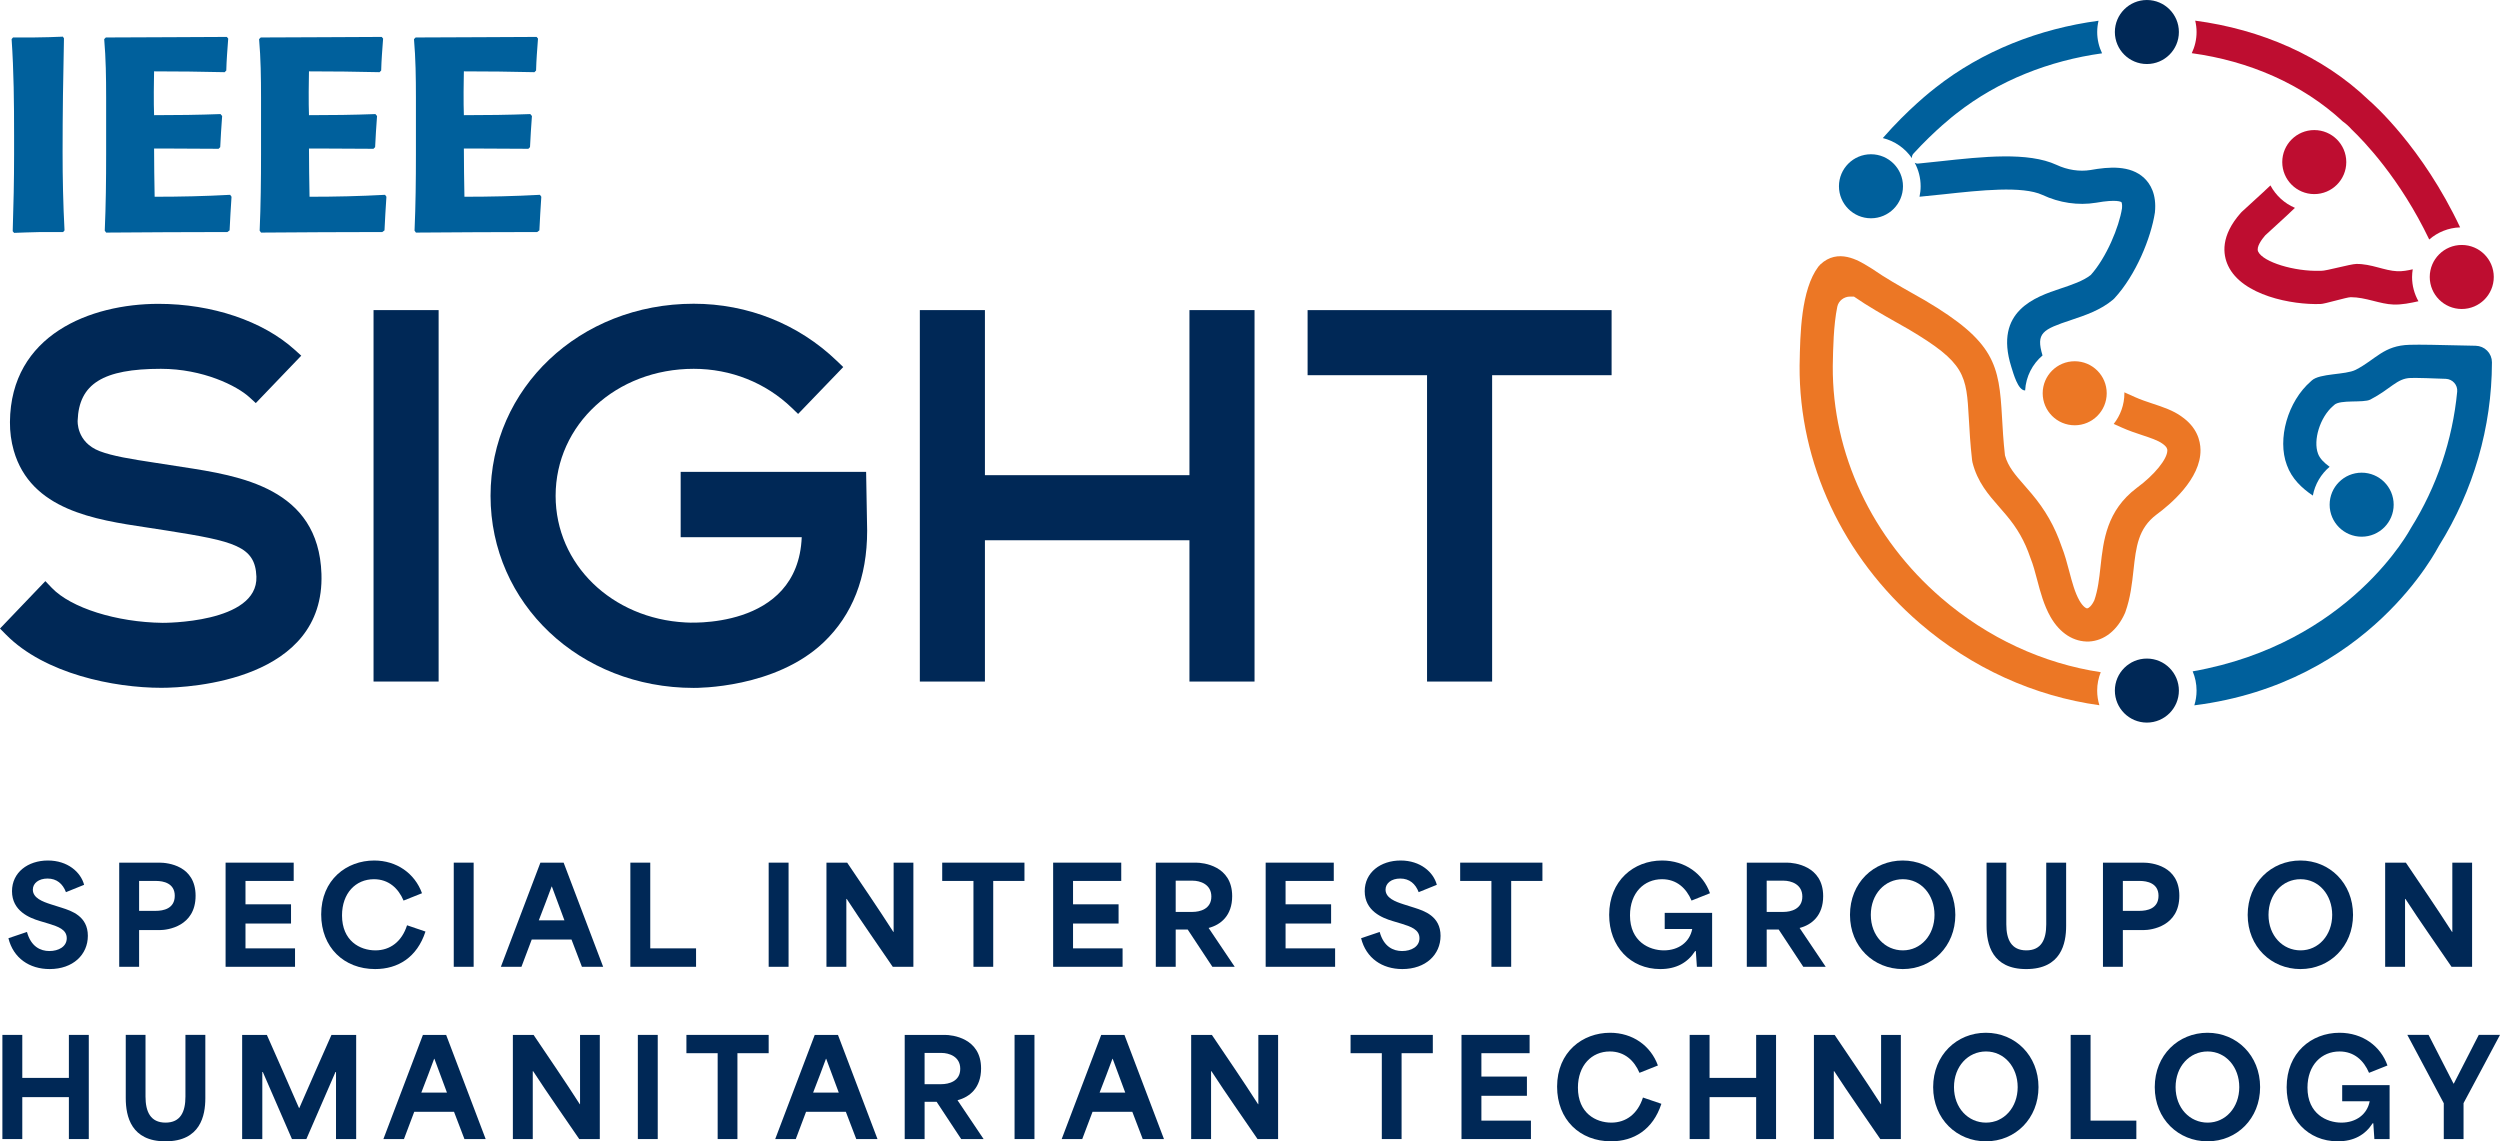 <?xml version="1.0" encoding="UTF-8"?><svg id="Layer_2" xmlns="http://www.w3.org/2000/svg" viewBox="0 0 290.267 132.515"><g id="Components"><g id="_x38_0b11ab4-8fd2-4f1d-826a-b18b0f890427_x40_1"><path d="M21.18,54.22s-2.542-.396-3.167-.491c-2.829-.429-4.954-.779-6.426-1.341-2.758-1.053-2.571-3.565-2.571-3.565.155-4.262,2.955-6.001,9.663-6.001,4.903,0,8.842,1.98,10.293,3.312l.728.667,5.277-5.504-.768-.694c-3.69-3.334-9.598-5.325-15.801-5.325-7.908,0-17.171,3.593-17.253,13.718-.009,1.14.14,2.254.441,3.312,1.976,6.915,9.442,8.033,15.44,8.933.555.083,2.346.362,2.346.362,7.79,1.234,10.26,1.795,10.388,5.349.196,5.447-10.879,5.364-10.888,5.364-5.356-.066-10.648-1.736-12.868-4.061l-.748-.783-5.267,5.507.707.715c4.5,4.55,12.526,6.165,18.032,6.165,3.482,0,18.993-.916,18.585-13.228-.33-9.979-9.47-11.385-16.145-12.412Z" style="fill:#002856;"/><polygon points="151.821 36.007 151.821 43.563 165.69 43.563 165.69 79.133 173.246 79.133 173.246 43.563 187.117 43.563 187.117 36.007 151.821 36.007" style="fill:#002856;"/><rect x="43.371" y="36.005" width="7.556" height="43.127" style="fill:#002856;"/><polygon points="138.103 55.171 114.356 55.171 114.356 36.005 106.799 36.005 106.799 79.133 114.356 79.133 114.356 62.727 138.103 62.727 138.103 79.133 145.66 79.133 145.66 36.005 138.103 36.005 138.103 55.171" style="fill:#002856;"/><path d="M79.03,54.787v7.582h14.056c-.439,10.898-13.502,9.902-13.502,9.902-8.523-.445-15.073-6.732-15.073-14.703,0-8.269,7.042-14.746,16.032-14.746,4.309,0,8.353,1.608,11.388,4.531l.735.708,5.24-5.443-.735-.708c-4.45-4.285-10.355-6.644-16.628-6.644-13.227,0-23.588,9.797-23.588,22.303s10.361,22.302,23.588,22.302c.403,0,9.461.053,15.076-5.283,3.359-3.192,5.063-7.549,5.063-12.966l-.12-6.835h-21.531Z" style="fill:#002856;"/><path d="M7.331,26.942h-2.624c-.607,0-3.071.096-3.071.096l-.16-.191c.096-2.977.16-5.92.16-8.896v-2.24c0-3.712-.032-7.455-.288-11.167l.16-.192h2.208c1.056,0,2.911-.064,3.583-.096l.128.192c-.096,4.384-.159,8.799-.159,13.215,0,3.04.064,6.079.224,9.087l-.16.192Z" style="fill:#00609c;"/><path d="M26.882,22.846c-.096,1.312-.16,2.688-.224,3.903l-.256.192c-4.672,0-9.376.032-14.079.065l-.16-.225c.128-2.943.16-5.888.16-8.863v-6.623c0-2.272-.032-4.512-.225-6.752l.192-.192c3.488,0,11.935-.064,14.047-.064l.16.192c-.096,1.312-.192,2.463-.224,3.711l-.192.192c-2.752-.065-5.472-.096-8.191-.096,0,.607-.032,1.472-.032,2.367,0,1.024,0,2.048.032,2.72,2.592,0,5.151-.031,7.712-.128l.191.225c-.096,1.216-.16,2.399-.224,3.615l-.192.192c-4.703-.032-7.487-.032-7.487-.032,0,1.888.032,3.744.065,5.6,2.943,0,5.856-.065,8.767-.224l.16.224Z" style="fill:#00609c;"/><path d="M44.866,22.846c-.096,1.312-.16,2.688-.224,3.903l-.256.192c-4.672,0-9.376.032-14.079.065l-.16-.225c.128-2.943.16-5.888.16-8.863v-6.623c0-2.272-.032-4.512-.225-6.752l.192-.192c3.488,0,11.935-.064,14.047-.064l.16.192c-.096,1.312-.192,2.463-.224,3.711l-.192.192c-2.752-.065-5.472-.096-8.191-.096,0,.607-.032,1.472-.032,2.367,0,1.024,0,2.048.032,2.72,2.592,0,5.151-.031,7.712-.128l.191.225c-.096,1.216-.16,2.399-.224,3.615l-.192.192c-4.703-.032-7.487-.032-7.487-.032,0,1.888.032,3.744.065,5.6,2.943,0,5.856-.065,8.767-.224l.16.224Z" style="fill:#00609c;"/><path d="M62.85,22.846c-.096,1.312-.16,2.688-.224,3.903l-.256.192c-4.672,0-9.376.032-14.079.065l-.16-.225c.128-2.943.16-5.888.16-8.863v-6.623c0-2.272-.032-4.512-.225-6.752l.192-.192c3.488,0,11.935-.064,14.047-.064l.16.192c-.096,1.312-.192,2.463-.224,3.711l-.192.192c-2.752-.065-5.472-.096-8.191-.096,0,.607-.032,1.472-.032,2.367,0,1.024,0,2.048.032,2.72,2.592,0,5.151-.031,7.712-.128l.191.225c-.096,1.216-.16,2.399-.224,3.615l-.192.192c-4.703-.032-7.487-.032-7.487-.032,0,1.888.032,3.744.065,5.6,2.943,0,5.856-.065,8.767-.224l.16.224Z" style="fill:#00609c;"/><path d="M.977,108.934l2.154-.729c.465,1.705,1.566,2.217,2.604,2.217,1.069,0,2.016-.512,2.016-1.488,0-1.023-1.023-1.349-2.047-1.675l-1.085-.325c-1.193-.356-3.225-1.163-3.225-3.457,0-2.187,1.845-3.566,4.17-3.566,2.295,0,3.814,1.35,4.202,2.822l-2.108.853c-.372-.977-1.07-1.581-2.14-1.581-1.023,0-1.705.542-1.705,1.286,0,.977,1.132,1.395,2.093,1.706l1.272.402c1.101.356,3.022.961,3.022,3.256,0,2.186-1.721,3.86-4.434,3.86-2.356,0-4.217-1.272-4.79-3.581Z" style="fill:#002856;"/><path d="M13.842,100.159h4.666c.977,0,4.201.342,4.201,3.846,0,3.565-3.271,3.983-4.139,3.983h-2.419v4.264h-2.31v-12.093ZM18.09,105.756c.867,0,2.201-.248,2.201-1.751,0-1.458-1.318-1.722-2.171-1.722h-1.969v3.473h1.938Z" style="fill:#002856;"/><path d="M26.194,100.159h7.906v2.124h-5.597v2.714h5.287v2.232h-5.287v2.883h5.752v2.14h-8.062v-12.093Z" style="fill:#002856;"/><path d="M37.292,106.175c0-4.046,2.961-6.264,6.154-6.264,2.604,0,4.713,1.488,5.551,3.799l-2.14.853c-.605-1.427-1.736-2.481-3.441-2.481-2.124,0-3.705,1.628-3.705,4.201,0,2.961,2.077,4.061,3.875,4.061,1.721,0,3.07-1.022,3.675-2.914l2.139.729c-.977,3.008-3.209,4.356-5.845,4.356-3.627,0-6.263-2.527-6.263-6.341Z" style="fill:#002856;"/><path d="M52.684,100.159h2.31v12.093h-2.31v-12.093Z" style="fill:#002856;"/><path d="M62.744,100.159h2.697l4.589,12.093h-2.465l-1.209-3.163h-4.62c-.403,1.055-.791,2.109-1.193,3.163h-2.388l4.589-12.093ZM65.534,106.856c-.372-.977-.837-2.232-1.457-3.922h-.031c-.403,1.101-.945,2.527-1.488,3.922h2.977Z" style="fill:#002856;"/><path d="M73.19,100.159h2.31v9.953h5.317v2.14h-7.627v-12.093Z" style="fill:#002856;"/><path d="M89.248,100.159h2.31v12.093h-2.31v-12.093Z" style="fill:#002856;"/><path d="M95.959,100.159h2.402c1.783,2.651,3.566,5.24,5.364,8.047h.031v-8.047h2.294v12.093h-2.387c-1.783-2.62-3.566-5.132-5.349-7.876h-.047v7.876h-2.31v-12.093Z" style="fill:#002856;"/><path d="M109.397,102.283v-2.124h9.55v2.124h-3.627v9.969h-2.295v-9.969h-3.628Z" style="fill:#002856;"/><path d="M122.278,100.159h7.906v2.124h-5.597v2.714h5.287v2.232h-5.287v2.883h5.752v2.14h-8.062v-12.093Z" style="fill:#002856;"/><path d="M134.197,100.159h4.666c.822,0,4.201.342,4.201,3.892,0,2.279-1.349,3.333-2.728,3.689v.016c1.008,1.488,2.016,2.992,3.023,4.496h-2.604l-2.853-4.325h-1.395v4.325h-2.31v-12.093ZM138.445,105.88c.867,0,2.201-.325,2.201-1.782,0-1.442-1.318-1.845-2.171-1.845h-1.969v3.627h1.938Z" style="fill:#002856;"/><path d="M146.954,100.159h7.906v2.124h-5.597v2.714h5.287v2.232h-5.287v2.883h5.752v2.14h-8.062v-12.093Z" style="fill:#002856;"/><path d="M158.035,108.934l2.155-.729c.465,1.705,1.565,2.217,2.604,2.217,1.07,0,2.016-.512,2.016-1.488,0-1.023-1.023-1.349-2.047-1.675l-1.085-.325c-1.193-.356-3.225-1.163-3.225-3.457,0-2.187,1.845-3.566,4.171-3.566,2.294,0,3.813,1.35,4.201,2.822l-2.108.853c-.372-.977-1.07-1.581-2.14-1.581-1.023,0-1.705.542-1.705,1.286,0,.977,1.131,1.395,2.093,1.706l1.27.402c1.102.356,3.023.961,3.023,3.256,0,2.186-1.721,3.86-4.434,3.86-2.356,0-4.217-1.272-4.791-3.581Z" style="fill:#002856;"/><path d="M169.536,102.283v-2.124h9.55v2.124h-3.627v9.969h-2.295v-9.969h-3.628Z" style="fill:#002856;"/><path d="M186.835,106.222c0-3.969,2.853-6.311,6.14-6.311,2.682,0,4.774,1.551,5.565,3.799l-2.14.853c-.605-1.427-1.721-2.481-3.426-2.481-2.078,0-3.721,1.565-3.721,4.201,0,3.054,2.247,4.061,3.938,4.061,1.69,0,2.992-.945,3.286-2.481h-3.193v-1.875h5.504v6.263h-1.768c-.031-.605-.077-1.225-.124-1.829h-.078c-.867,1.349-2.186,2.093-4.046,2.093-3.473,0-5.938-2.62-5.938-6.294Z" style="fill:#002856;"/><path d="M202.815,100.159h4.666c.821,0,4.201.342,4.201,3.892,0,2.279-1.349,3.333-2.728,3.689v.016c1.008,1.488,2.016,2.992,3.023,4.496h-2.604l-2.853-4.325h-1.395v4.325h-2.31v-12.093ZM207.062,105.88c.869,0,2.202-.325,2.202-1.782,0-1.442-1.318-1.845-2.171-1.845h-1.969v3.627h1.938Z" style="fill:#002856;"/><path d="M214.796,106.222c0-3.721,2.744-6.311,6.124-6.311,3.394,0,6.107,2.636,6.107,6.311,0,3.658-2.697,6.294-6.107,6.294-3.364,0-6.124-2.573-6.124-6.294ZM220.935,110.344c2.077,0,3.674-1.752,3.674-4.123,0-2.326-1.551-4.14-3.674-4.14-2.094,0-3.721,1.736-3.721,4.14,0,2.434,1.658,4.123,3.721,4.123Z" style="fill:#002856;"/><path d="M230.653,107.508v-7.349h2.294v7.163c0,1.752.574,3.022,2.325,3.022,1.752,0,2.311-1.27,2.311-3.022v-7.163h2.31v7.349c0,2.031-.573,5.008-4.635,5.008-3.969,0-4.604-2.884-4.604-5.008Z" style="fill:#002856;"/><path d="M244.169,100.159h4.666c.977,0,4.201.342,4.201,3.846,0,3.565-3.271,3.983-4.139,3.983h-2.419v4.264h-2.31v-12.093ZM248.416,105.756c.869,0,2.202-.248,2.202-1.751,0-1.458-1.318-1.722-2.171-1.722h-1.969v3.473h1.938Z" style="fill:#002856;"/><path d="M260.971,106.222c0-3.721,2.744-6.311,6.124-6.311,3.394,0,6.108,2.636,6.108,6.311,0,3.658-2.698,6.294-6.108,6.294-3.364,0-6.124-2.573-6.124-6.294ZM267.11,110.344c2.077,0,3.674-1.752,3.674-4.123,0-2.326-1.55-4.14-3.674-4.14-2.093,0-3.721,1.736-3.721,4.14,0,2.434,1.658,4.123,3.721,4.123Z" style="fill:#002856;"/><path d="M276.935,100.159h2.402c1.783,2.651,3.566,5.24,5.364,8.047h.031v-8.047h2.294v12.093h-2.387c-1.783-2.62-3.566-5.132-5.349-7.876h-.047v7.876h-2.31v-12.093Z" style="fill:#002856;"/><path d="M.278,120.159h2.31v4.992h5.41v-4.992h2.311v12.093h-2.311v-4.868H2.588v4.868H.278v-12.093Z" style="fill:#002856;"/><path d="M14.601,127.508v-7.349h2.294v7.163c0,1.752.574,3.022,2.325,3.022,1.752,0,2.311-1.27,2.311-3.022v-7.163h2.31v7.349c0,2.031-.573,5.008-4.635,5.008-3.969,0-4.604-2.884-4.604-5.008Z" style="fill:#002856;"/><path d="M28.116,120.159h2.868c1.256,2.822,2.496,5.659,3.736,8.496h.03c1.24-2.837,2.481-5.674,3.736-8.496h2.868v12.093h-2.341v-7.782h-.062c-1.116,2.589-2.247,5.193-3.379,7.782h-1.675c-1.132-2.589-2.264-5.193-3.38-7.782h-.061v7.782h-2.341v-12.093Z" style="fill:#002856;"/><path d="M49.103,120.159h2.697l4.589,12.093h-2.465l-1.209-3.163h-4.62c-.403,1.055-.791,2.109-1.193,3.163h-2.388l4.589-12.093ZM51.894,126.856c-.372-.977-.837-2.232-1.457-3.922h-.031c-.403,1.101-.945,2.527-1.488,3.922h2.977Z" style="fill:#002856;"/><path d="M59.55,120.159h2.402c1.783,2.651,3.566,5.24,5.364,8.047h.031v-8.047h2.294v12.093h-2.387c-1.783-2.62-3.566-5.132-5.349-7.876h-.047v7.876h-2.31v-12.093Z" style="fill:#002856;"/><path d="M74.058,120.159h2.31v12.093h-2.31v-12.093Z" style="fill:#002856;"/><path d="M79.698,122.283v-2.124h9.55v2.124h-3.627v9.969h-2.295v-9.969h-3.628Z" style="fill:#002856;"/><path d="M94.596,120.159h2.697l4.589,12.093h-2.465l-1.209-3.163h-4.62c-.403,1.055-.791,2.109-1.193,3.163h-2.388l4.589-12.093ZM97.386,126.856c-.372-.977-.837-2.232-1.457-3.922h-.031c-.403,1.101-.945,2.527-1.488,3.922h2.977Z" style="fill:#002856;"/><path d="M105.042,120.159h4.666c.821,0,4.201.342,4.201,3.892,0,2.279-1.349,3.333-2.728,3.689v.016c1.008,1.488,2.016,2.992,3.023,4.496h-2.604l-2.853-4.325h-1.395v4.325h-2.31v-12.093ZM109.289,125.88c.869,0,2.202-.325,2.202-1.782,0-1.442-1.318-1.845-2.171-1.845h-1.969v3.627h1.938Z" style="fill:#002856;"/><path d="M117.798,120.159h2.31v12.093h-2.31v-12.093Z" style="fill:#002856;"/><path d="M127.858,120.159h2.697l4.589,12.093h-2.465l-1.209-3.163h-4.62c-.403,1.055-.791,2.109-1.194,3.163h-2.387l4.589-12.093ZM130.648,126.856c-.372-.977-.837-2.232-1.457-3.922h-.031c-.402,1.101-.945,2.527-1.488,3.922h2.977Z" style="fill:#002856;"/><path d="M138.305,120.159h2.402c1.783,2.651,3.566,5.24,5.364,8.047h.031v-8.047h2.294v12.093h-2.387c-1.783-2.62-3.566-5.132-5.349-7.876h-.047v7.876h-2.31v-12.093Z" style="fill:#002856;"/><path d="M156.81,122.283v-2.124h9.55v2.124h-3.627v9.969h-2.295v-9.969h-3.628Z" style="fill:#002856;"/><path d="M169.691,120.159h7.906v2.124h-5.597v2.714h5.286v2.232h-5.286v2.883h5.752v2.14h-8.062v-12.093Z" style="fill:#002856;"/><path d="M180.789,126.175c0-4.046,2.961-6.264,6.154-6.264,2.604,0,4.713,1.488,5.551,3.799l-2.14.853c-.605-1.427-1.736-2.481-3.441-2.481-2.124,0-3.706,1.628-3.706,4.201,0,2.961,2.078,4.061,3.876,4.061,1.721,0,3.069-1.022,3.675-2.914l2.139.729c-.977,3.008-3.209,4.356-5.844,4.356-3.628,0-6.264-2.527-6.264-6.341Z" style="fill:#002856;"/><path d="M196.181,120.159h2.31v4.992h5.41v-4.992h2.311v12.093h-2.311v-4.868h-5.41v4.868h-2.31v-12.093Z" style="fill:#002856;"/><path d="M210.611,120.159h2.402c1.783,2.651,3.566,5.24,5.364,8.047h.031v-8.047h2.294v12.093h-2.387c-1.783-2.62-3.566-5.132-5.349-7.876h-.047v7.876h-2.31v-12.093Z" style="fill:#002856;"/><path d="M224.452,126.222c0-3.721,2.744-6.311,6.124-6.311,3.394,0,6.107,2.636,6.107,6.311,0,3.658-2.697,6.294-6.107,6.294-3.364,0-6.124-2.573-6.124-6.294ZM230.592,130.345c2.077,0,3.674-1.752,3.674-4.123,0-2.326-1.551-4.14-3.674-4.14-2.094,0-3.721,1.736-3.721,4.14,0,2.434,1.658,4.123,3.721,4.123Z" style="fill:#002856;"/><path d="M240.418,120.159h2.31v9.953h5.317v2.14h-7.627v-12.093Z" style="fill:#002856;"/><path d="M250.182,126.222c0-3.721,2.744-6.311,6.124-6.311,3.394,0,6.108,2.636,6.108,6.311,0,3.658-2.698,6.294-6.108,6.294-3.364,0-6.124-2.573-6.124-6.294ZM256.321,130.345c2.077,0,3.674-1.752,3.674-4.123,0-2.326-1.55-4.14-3.674-4.14-2.093,0-3.721,1.736-3.721,4.14,0,2.434,1.658,4.123,3.721,4.123Z" style="fill:#002856;"/><path d="M265.496,126.222c0-3.969,2.853-6.311,6.139-6.311,2.683,0,4.775,1.551,5.566,3.799l-2.14.853c-.605-1.427-1.721-2.481-3.427-2.481-2.077,0-3.721,1.565-3.721,4.201,0,3.054,2.248,4.061,3.938,4.061,1.69,0,2.992-.945,3.286-2.481h-3.193v-1.875h5.504v6.263h-1.768c-.031-.605-.078-1.225-.124-1.829h-.077c-.869,1.349-2.187,2.093-4.047,2.093-3.473,0-5.938-2.62-5.938-6.294Z" style="fill:#002856;"/><path d="M283.739,128.096c-1.41-2.635-2.821-5.286-4.231-7.938h2.465c.977,1.892,1.922,3.768,2.898,5.659h.031c.961-1.892,1.922-3.768,2.899-5.659h2.465c-1.411,2.636-2.807,5.287-4.232,7.923v4.17h-2.295v-4.155Z" style="fill:#002856;"/><path d="M221.988,18.369c-.018-.182.03-.374.176-.534,2.522-2.755,4.764-4.486,4.908-4.597l.115-.089c4.872-3.817,10.786-6.113,16.877-6.958-.358-.751-.565-1.588-.565-2.474,0-.451.057-.888.155-1.309-6.841.917-13.482,3.481-18.931,7.775-.456.35-3.203,2.507-6.117,5.847,1.394.342,2.591,1.188,3.382,2.338Z" style="fill:#00609c;"/><path d="M272.023,14.109c.373.263.711.57,1.011.912,1.451,1.381,5.643,5.739,9.017,12.787.968-.841,2.216-1.364,3.586-1.409-4.393-9.318-10.137-14.375-10.618-14.784-5.361-5.142-12.543-8.207-20.14-9.216.1.424.158.864.158,1.318,0,.88-.204,1.711-.558,2.458,6.601.902,12.822,3.551,17.544,7.935Z" style="fill:#be0d30;"/><path d="M280.058,32.159c0-.304.031-.6.076-.892-.597.141-1.191.248-1.792.225-1.488-.058-3.021-.871-4.763-.846-.679.009-3.514.818-4.062.796-.052-.002-.103-.002-.154,0-2.965.095-6.597-1.008-7.176-2.228-.255-.539.448-1.457.821-1.888.478-.451.973-.897,1.47-1.346.665-.601,1.329-1.217,1.98-1.846-1.22-.518-2.225-1.445-2.845-2.606-.563.539-1.138,1.071-1.716,1.593-.543.488-1.082.976-1.603,1.468-.04.041-.081.084-.12.124-2.359,2.669-2.101,4.82-1.469,6.153,1.631,3.44,7.412,4.55,10.729,4.43.4.016,3.042-.791,3.501-.791,1.75,0,3.381.803,4.971.854.974.031,1.932-.169,2.892-.382-.469-.834-.74-1.794-.74-2.817Z" style="fill:#be0d30;"/><circle cx="285.827" cy="32.159" r="3.717" style="fill:#be0d30;"/><path d="M289.332,42.072c.001-.06-.012-.117-.017-.176-.006-.068-.007-.137-.02-.202-.013-.065-.036-.124-.055-.186-.018-.059-.031-.119-.054-.175-.025-.06-.06-.115-.09-.171-.028-.053-.052-.108-.085-.157-.034-.05-.075-.094-.113-.141-.04-.049-.076-.102-.121-.146-.039-.039-.084-.07-.125-.106-.052-.045-.102-.092-.159-.132-.042-.029-.09-.049-.134-.075-.064-.036-.124-.075-.192-.104-.047-.02-.1-.031-.149-.048-.07-.023-.138-.051-.211-.066-.056-.012-.115-.013-.172-.02-.068-.008-.134-.022-.204-.023-.471-.005-1.206-.023-2.045-.043-1.993-.048-4.477-.107-5.596-.067-3.052.07-3.936,1.709-6.28,2.905-1.189.606-4.185.384-5.106,1.247l-.101.093c-2.679,2.322-3.923,6.697-2.782,9.723.566,1.572,1.721,2.662,3.015,3.54.248-1.331.954-2.503,1.948-3.345-.641-.465-1.145-.964-1.348-1.526-.586-1.556.235-4.219,1.725-5.511l.157-.143c.696-.653,3.392-.208,4.188-.621,2.388-1.236,3.09-2.474,4.691-2.51.652-.022,2.678.039,4.081.1.781.033,1.393.709,1.318,1.487-.537,5.601-2.362,11.025-5.37,15.834-.04.064-7.035,13.419-25.341,16.641.29.688.451,1.442.451,2.234,0,.596-.091,1.171-.259,1.712,20.383-2.568,28.238-18.27,28.393-18.508,4.014-6.416,6.144-13.774,6.161-21.28,0-.004.001-.007.001-.011,0-.002-.001-.004-.001-.006,0-.005.001-.01.001-.015Z" style="fill:#00609c;"/><circle cx="274.204" cy="58.598" r="3.717" style="fill:#00609c;"/><circle cx="249.267" cy="80.181" r="3.717" style="fill:#002856;"/><path d="M253.285,48.354c-.968-.701-2.18-1.103-3.352-1.49-.674-.224-1.373-.456-2.019-.747-.383-.164-.757-.336-1.131-.507-.043-.02-.089-.04-.133-.06.001.037.006.073.006.111,0,1.343-.465,2.578-1.238,3.56.319.146.641.293.943.423.797.359,1.592.623,2.36.878.935.31,1.818.602,2.34.979.576.397.58.67.582.787.014.996-1.504,2.866-3.556,4.366-3.485,2.632-3.866,6.078-4.2,9.119-.153,1.392-.298,2.706-.718,3.917-.323.697-.69.939-.819.946-.1.021-.479-.151-.915-.907-.532-.939-.845-2.123-1.176-3.377-.254-.962-.516-1.956-.901-2.925-.785-2.295-1.897-4.246-3.487-6.122-.281-.338-.565-.661-.845-.981-1.042-1.189-1.873-2.135-2.235-3.453-.19-1.699-.271-3.147-.343-4.426-.342-6.095-.805-8.759-8.962-13.577l-1.294-.734c-1.683-.951-3.271-1.849-4.786-2.898-.038-.026-.075-.05-.115-.074l-.345-.21c-1.15-.709-3.543-2.182-5.604-.236-.073.082-.148.166-.221.248-2.017,2.684-2.109,7.846-2.17,11.262l-.005.26c-.066,11.285,5.019,22.171,13.949,29.869,6.062,5.224,13.317,8.482,20.859,9.528-.167-.538-.257-1.109-.257-1.701,0-.755.15-1.475.415-2.137-6.675-1.002-13.111-3.963-18.502-8.61-8.074-6.959-12.67-16.773-12.611-26.903l.004-.237c.031-1.756.082-4.55.518-6.677.143-.696.777-1.183,1.488-1.183h.448c1.645,1.137,3.37,2.111,5.038,3.054l1.252.71c6.687,3.95,6.765,5.329,7.053,10.462.076,1.363.163,2.907.374,4.769.015.086.032.178.047.264.573,2.282,1.861,3.752,3.107,5.172.258.295.519.593.79.917,1.307,1.542,2.172,3.063,2.805,4.931.012.034.024.067.038.101.307.762.532,1.617.771,2.522.379,1.437.771,2.921,1.555,4.302,1.091,1.898,2.697,2.908,4.461,2.846,1.762-.092,3.281-1.292,4.17-3.293.02-.044.038-.09.054-.136.589-1.655.769-3.284.942-4.86.298-2.702.534-4.835,2.669-6.449,1.553-1.136,5.158-4.14,5.11-7.512-.015-1.085-.417-2.644-2.211-3.879Z" style="fill:#ec7725;"/><circle cx="240.887" cy="45.661" r="3.717" style="fill:#ec7725;"/><circle cx="249.267" cy="3.717" r="3.717" style="fill:#002856;"/><circle cx="217.232" cy="21.627" r="3.717" style="fill:#00609c;"/><circle cx="268.702" cy="18.819" r="3.717" style="fill:#be0d30;"/><path d="M248.952,20.667c-1.615-1.506-4.074-1.312-6.241-.925-1.258.206-2.683-.01-3.933-.6-3.316-1.524-8.52-.959-13.554-.412-.852.092-1.689.183-2.497.261-.158.015-.299-.021-.415-.091.438.812.688,1.741.688,2.728,0,.417-.047.823-.131,1.214.903-.084,1.824-.178,2.772-.281,4.303-.467,9.178-.998,11.51.075,1.951.919,4.146,1.243,6.207.904,2.455-.435,2.921-.094,2.961-.061.029.045.102.287.06.706-.337,2.172-1.81,5.717-3.621,7.739-.877.697-2.214,1.144-3.508,1.577-2.899.969-7.753,2.59-5.731,9.067.258.825.786,2.766,1.606,2.766.002,0,.005-.004.007-.004.093-1.622.855-3.066,2.019-4.058-.789-2.63.008-3.01,3.319-4.116,1.607-.537,3.429-1.146,4.87-2.367.054-.051.107-.102.161-.154,2.49-2.696,4.242-7.002,4.697-9.951.227-2.147-.553-3.368-1.248-4.015Z" style="fill:#00609c;"/></g></g></svg>